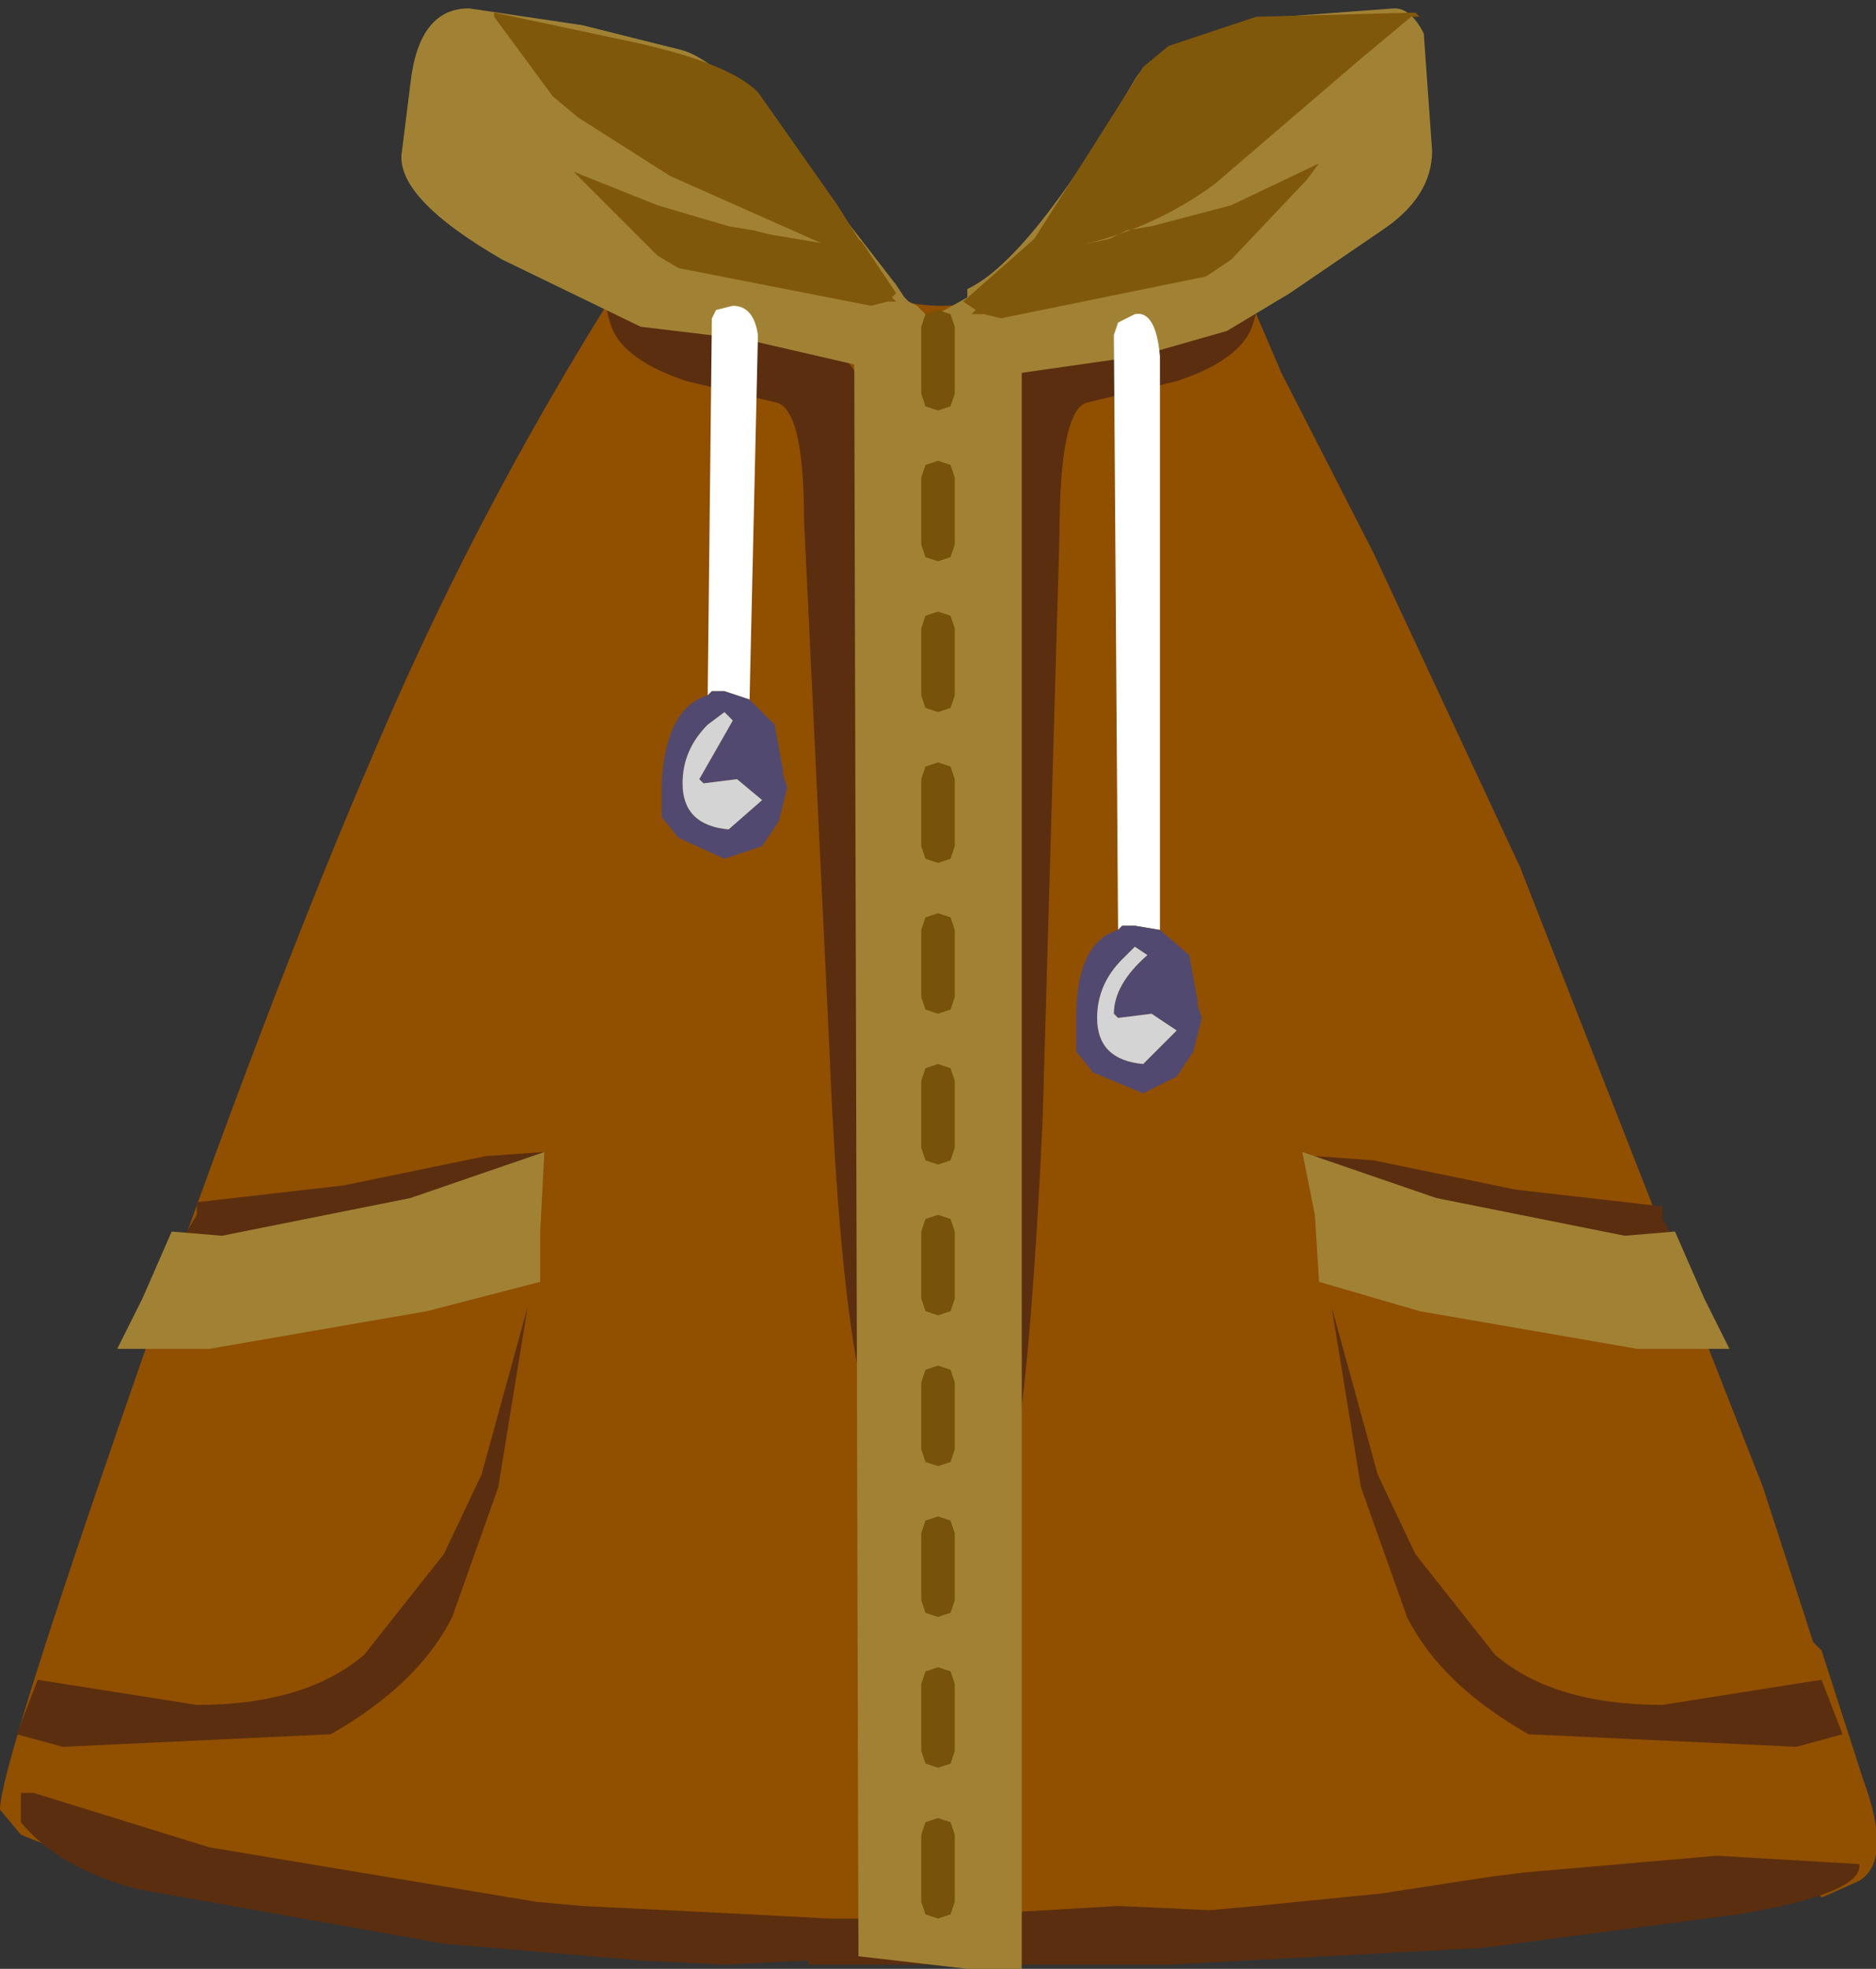 <svg xmlns="http://www.w3.org/2000/svg" xmlns:ffdec="https://www.free-decompiler.com/flash" xmlns:xlink="http://www.w3.org/1999/xlink" ffdec:objectType="frame" width="22.4" height="23.5"><rect width="100%" height="100%" fill="#333333" stroke="none"/><use ffdec:characterId="3" xlink:href="#a" width="22.4" height="23.5"/><defs><g id="a" fill-rule="evenodd"><path fill="#914f00" d="m21.65 22.5-.35.1-5 .35-1.25.05-.3.1h-.25l-2.7.15-1.95.05-.1.05-3-.05-2.3-.3-1.6-.3-1.95-.55L.5 22l-.25-.1-.25-.3q0-.5 1.6-5.1t2.9-7.6Q5.8 5.85 7.65 3L8.7 1.45l.55 1.05q.85 1.15 2 1.15 1 0 1.65-1.2l.8-.85.1-.15 1.05 1.95.45 1.05 1.1 2.15 1.75 3.75 2.9 7.4.6 1.85.1.1.5 1.55q.35.95-.05 1.2l-.45.2z"/><path fill="#5b2e0f" d="M13.75 3.65V3.6l.6-.1.55-.1q.2.05.05.5-.15.4-.9.65L13 4.8q-.35.05-.35 1.6l-.2 6.95q-.25 5.4-.75 4.75-.5-.7-.5-1.15l.25-3.45q.05-2.3.25-3.3l-.1-4.05q.05-2.5 2.15-2.5m8 16.4.25.65-.55.15-3.2-.15q-1.05-.6-1.45-1.4l-.55-1.55-.35-2.15.55 2 .45.95.95 1.2q.7.6 2 .6zM7.35 3.4l.55.1.6.1v.05q2.1 0 2.15 2.5l-.1 4.05.25 3.3.25 3.45-.3.45q-.65 0-.85-4.95L9.6 6.2q0-1.35-.35-1.4L8.2 4.55q-.75-.25-.9-.65-.15-.45.05-.5M6.5 13.75l-.05.4-1.75.3q-.9.05-1.75.4l-.75-.1.15-.25v-.15l1.75-.2 1.7-.35zm-2.15 6 .95-1.2.45-.95.55-2-.35 2.15-.55 1.55q-.4.8-1.45 1.4l-3.2.15-.55-.15.25-.65 1.9.3q1.3 0 2-.6m2.6 3 2 .1.95.05h.45l.2.15h.05l.3.05.7-.25.9-.05.85-.05 1.1.05.55-.05 1.5-.15 1.3-.2.4-.05 2.3-.2 1.7.1q.05.35-1.45.6l-3.05.4-3.75.2h-4.3v-.05l-1 .05-1-.05-2.35-.2-3.65-.65q-.95-.25-1.4-.8v-.35H.4l2.1.65 3.9.65zm12.9-8.35v.15l.15.25-.75.1-1.75-.4-1.75-.3-.05-.4.7.05 1.7.35z"/><path fill="#a18235" d="m16.5 2.75-1.1.75-.75.45-1.05.3-1.4.2V23.5h-.65l-1.3-.15-.05-19-1.3-.3-1.25-.15L6 3.1q-1.3-.75-1.2-1.3l.1-.8q.1-.9.7-.9l1.35.2 1.2.3q.5.15 1.35 1.25l1.2 1.55.1.15.05.05.1.05.15.15.45-.25v-.1q.75-.35 2-2.5.3-.5 1.75-.75l1.35-.1q.2 0 .35.3l.1 1.4q0 .55-.6.95M6.45 14.7v.6l-1.35.35-2.6.45H1.4l.3-.6.35-.8.6.05 2.25-.45 1.6-.55zM10.7 4.4v-.05zm9.65 11.1.3.6h-1.1l-2.6-.45-1.2-.35-.05-.8-.15-.75 1.6.55 2.25.45.6-.05z"/><path fill="#77520a" d="m11 20.1.05-.15.15-.05.15.05.05.15v.8l-.05.15-.15.05-.15-.05-.05-.15zm.05 2.75L11 22.7v-.8l.05-.15.15-.05.15.05.05.15v.8l-.05.15-.15.05zm0-3.6L11 19.1v-.8l.05-.15.15-.05.15.05.05.15v.8l-.05.15-.15.05zM11 16.5l.05-.15.15-.05.15.05.05.15v.8l-.05.15-.15.05-.15-.05-.05-.15zm0-1v-.8l.05-.15.15-.05.15.05.05.15v.8l-.05.15-.15.05-.15-.05zm0-2.6.05-.15.15-.05.15.05.05.15v.8l-.05.15-.15.05-.15-.05-.05-.15zm.05-.85L11 11.9v-.8l.05-.15.15-.05.15.05.05.15v.8l-.05.15-.15.05zm.15-2.95.15.05.05.15v.8l-.05.15-.15.05-.15-.05-.05-.15v-.8l.05-.15zm0-1.8.15.05.05.15v.8l-.05.15-.15.05-.15-.05L11 8.3v-.8l.05-.15zm.2-1.6v.8l-.05.15-.15.05-.15-.05L11 6.5v-.8l.05-.15.15-.05.15.05zm-.05-1.95.05.15v.8l-.05.15-.15.05-.15-.05L11 4.7v-.8l.05-.15.15-.05z"/><path fill="#80580c" d="M16.95.2h-.1l-.6.5-1.75 1.5q-.75.55-1.7.75l.45-.1.2-.1.3-.05.95-.25 1.05-.5-.15.2-.9.95-.3.2-2.45.5-.2-.05h-.15l.05-.05-.15-.1.85-.75.7-1.1.6-.95.3-.25L15 .2l1.9-.05zM7 2.2l-.15-.15 1 .4.85.25.3.05.2.05.6.1L8 2.1l-1.1-.7-.3-.25L5.9.2V.15L7.55.5q1.15.25 1.5.6L10 2.45l.25.4.05.05.1.15.3.45-.05.05.05.05h-.1l-.2.05-2.3-.45-.25-.15z"/><path fill="#fff" d="M13.35 11.1 13.3 4l.05-.15.2-.1q.25-.05.3.5v6.85l-.3-.05h-.15zm-4.9-2.8.05-4.5.05-.1.2-.05q.25 0 .3.35l-.1 4.35-.3-.1H8.5z"/><path fill="#524970" d="m13.35 11.1.05-.05h.15l.3.05.35.3.1.55V12l.05.15-.1.4-.2.3-.4.2-.6-.25-.2-.25v-.4q0-.9.5-1.05m-4.9-2.8.05-.05h.15l.3.1.3.3.1.55v.05l.05.15-.1.4-.2.3-.45.15L8.1 10l-.2-.25v-.4q.05-.9.55-1.05m5.6 4-.3-.2-.4.05-.05-.05q0-.35.4-.7l-.15-.1-.15.15q-.3.3-.3.7 0 .5.55.55zM8.4 9.35l-.05-.05.4-.7-.1-.1-.2.15q-.3.3-.3.7 0 .5.55.55l.4-.35-.3-.25z"/><path fill="#d4d4d4" d="m8.4 9.35.4-.05.3.25-.4.35q-.55-.05-.55-.55 0-.4.3-.7l.2-.15.1.1-.4.7zm5.65 2.95-.4.4q-.55-.05-.55-.55 0-.4.3-.7l.15-.15.15.1q-.4.35-.4.7l.05.05.4-.05z"/></g></defs></svg>